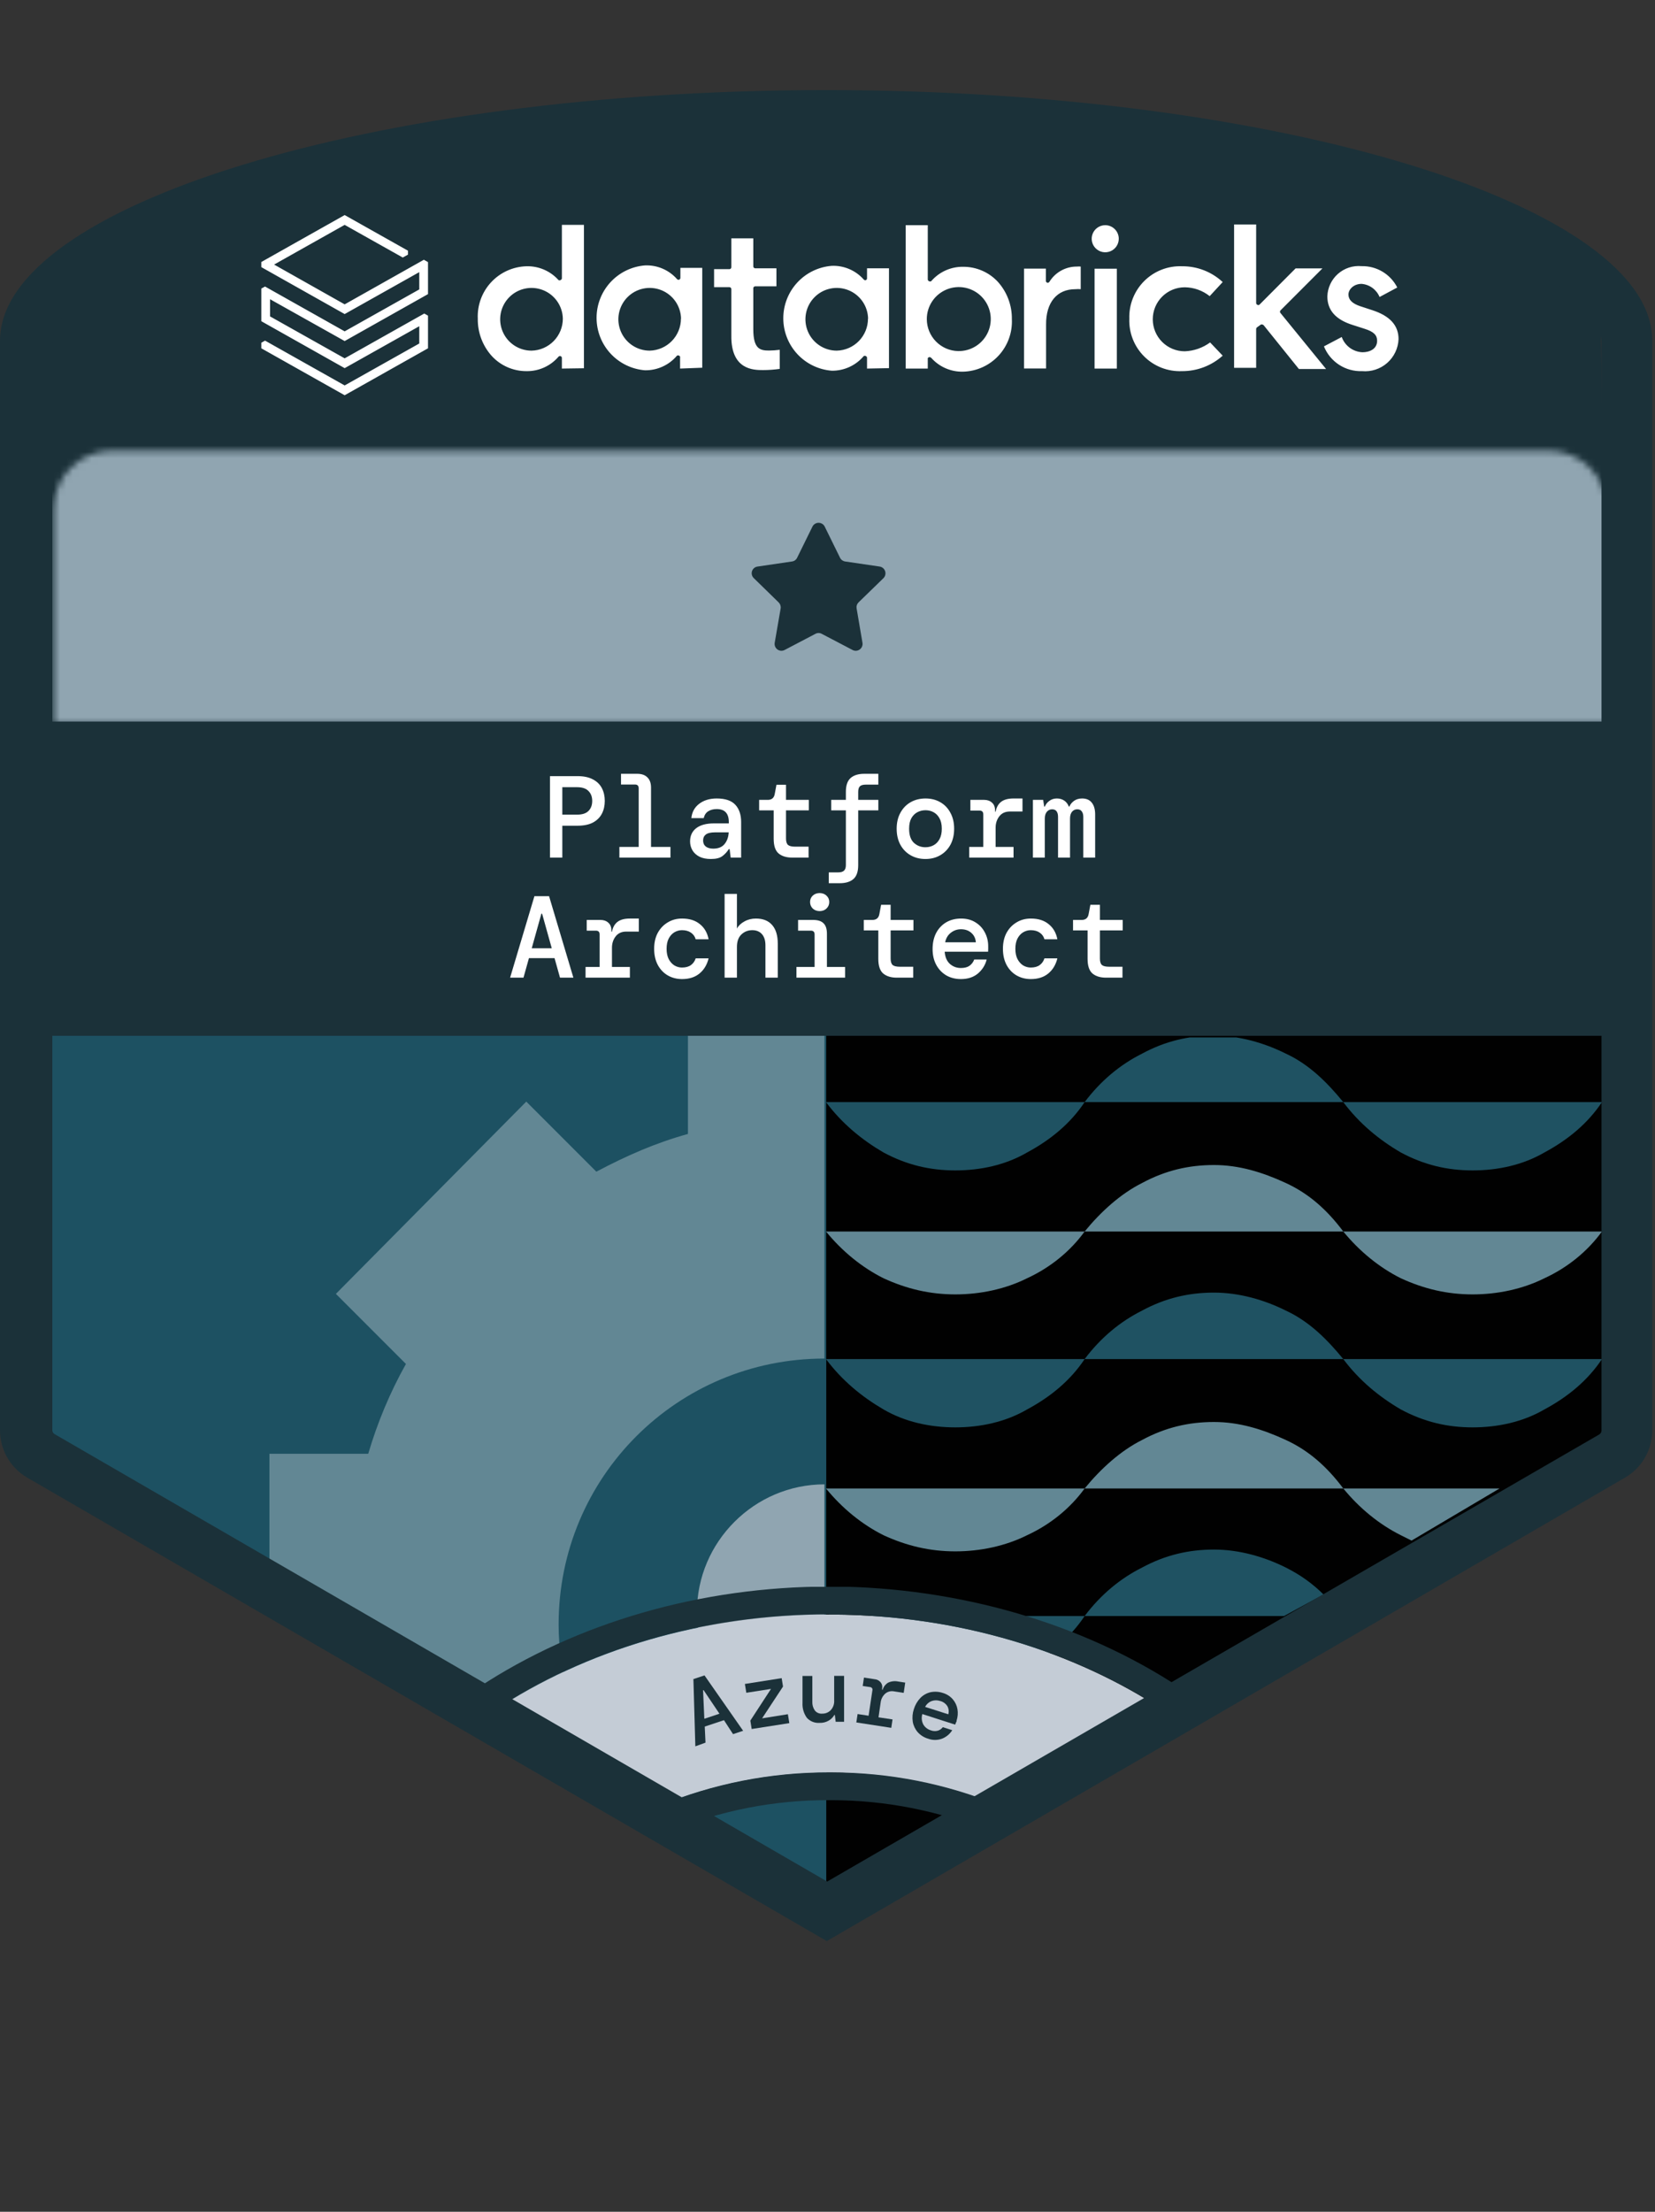 <svg width="262" height="350" viewBox="0 0 262 350" fill="none" xmlns="http://www.w3.org/2000/svg">
<rect x="0" y="0" width="262" height="350" fill="#333333" stroke="none"/>
<path d="M4.266 138.206V227.493C4.266 229.199 5.119 230.621 6.54 231.474L131.372 303.7V138.206H4.266Z" fill="#1D5162"/>
<path d="M110.331 255.077C110.331 243.987 119.43 234.887 130.52 234.887V275.55C119.43 275.55 110.331 266.451 110.331 255.077Z" fill="#90A5B1"/>
<path d="M88.434 257.067C88.434 233.749 107.202 214.982 130.519 214.982C130.519 213.276 130.519 212.138 130.519 212.138V163.798H108.908V179.438C103.79 180.859 99.24 182.85 94.406 185.409L83.316 174.319L53.174 204.745L64.264 215.835C61.705 220.385 59.715 225.219 58.293 230.053H42.653V248.252L94.406 278.109C90.709 271.853 88.434 264.744 88.434 257.067Z" fill="#628794"/>
<path d="M130.803 300.857L255.35 228.631C256.772 227.778 257.625 226.356 257.625 224.65V135.363H130.803V300.857Z" fill="#010101"/>
<g clip-path="url(#clip0_1706_3560)">
<path d="M212.653 174.403C210.094 171.275 207.25 168.432 203.554 166.726C200.142 165.02 196.161 163.882 192.18 163.882C188.199 163.882 184.502 164.735 180.805 166.726C177.393 168.432 174.265 170.991 171.706 174.403H212.653Z" fill="#1F5262"/>
<path d="M130.759 174.404C133.318 177.816 136.446 180.375 139.858 182.365C143.555 184.356 147.251 185.209 151.232 185.209C155.213 185.209 159.194 184.356 162.607 182.365C166.303 180.375 169.431 177.816 171.706 174.404H130.759Z" fill="#1F5262"/>
<path d="M212.653 174.404C215.213 177.816 218.34 180.375 221.753 182.365C225.449 184.356 229.146 185.209 233.127 185.209C237.108 185.209 241.089 184.356 244.501 182.365C248.198 180.375 251.326 177.816 253.6 174.404H212.653Z" fill="#1F5262"/>
<path d="M212.653 194.877C210.094 191.464 207.25 188.905 203.554 187.199C199.857 185.493 196.161 184.356 192.18 184.356C188.199 184.356 184.502 185.209 180.805 187.199C177.393 188.905 174.265 191.749 171.706 194.877H212.653Z" fill="#628794"/>
<path d="M130.759 194.877C133.318 198.005 136.446 200.564 139.858 202.27C143.555 203.976 147.251 204.829 151.232 204.829C155.213 204.829 159.194 203.976 162.607 202.27C166.303 200.564 169.431 198.005 171.706 194.877H130.759Z" fill="#628794"/>
<path d="M212.653 194.877C215.213 198.005 218.34 200.564 221.753 202.27C225.449 203.976 229.146 204.829 233.127 204.829C237.108 204.829 241.089 203.976 244.501 202.27C248.198 200.564 251.326 198.005 253.6 194.877H212.653Z" fill="#628794"/>
<path d="M212.653 215.066C210.094 211.938 207.25 209.095 203.554 207.389C200.142 205.683 196.161 204.545 192.18 204.545C188.199 204.545 184.502 205.398 180.805 207.389C177.393 209.095 174.265 211.654 171.706 215.066H212.653Z" fill="#1F5262"/>
<path d="M130.759 215.066C133.318 218.478 136.446 221.037 139.858 223.028C143.27 225.018 147.251 225.871 151.232 225.871C155.213 225.871 159.194 225.018 162.607 223.028C166.303 221.037 169.431 218.478 171.706 215.066H130.759Z" fill="#1F5262"/>
<path d="M212.653 215.066C215.213 218.478 218.34 221.037 221.753 223.028C225.449 225.018 229.146 225.871 233.127 225.871C237.108 225.871 241.089 225.018 244.501 223.028C248.198 221.037 251.326 218.478 253.6 215.066H212.653Z" fill="#1F5262"/>
<path d="M212.653 235.54C210.094 232.127 207.25 229.568 203.554 227.862C199.857 226.156 196.161 225.019 192.18 225.019C188.199 225.019 184.502 225.872 180.805 227.862C177.393 229.568 174.265 232.412 171.706 235.54H212.653Z" fill="#628794"/>
<path d="M130.759 235.539C133.318 238.667 136.446 241.226 139.858 242.932C143.555 244.639 147.251 245.492 151.232 245.492C155.213 245.492 159.194 244.639 162.607 242.932C166.303 241.226 169.431 238.667 171.706 235.539H130.759Z" fill="#628794"/>
<path d="M212.653 235.539C215.213 238.667 218.34 241.226 221.753 242.932C222.321 243.217 222.89 243.501 223.459 243.785L237.392 235.539H212.653Z" fill="#628794"/>
<path d="M209.525 252.316C207.819 250.61 205.829 249.188 203.554 248.051C200.142 246.345 196.161 245.207 192.18 245.207C188.199 245.207 184.502 246.06 180.805 248.051C177.393 249.757 174.265 252.316 171.706 255.729H203.269L209.525 252.316Z" fill="#1F5262"/>
<path d="M130.759 255.729C133.318 259.141 136.446 261.7 139.858 263.691C143.555 265.681 147.251 266.534 151.232 266.534C155.213 266.534 159.194 265.681 162.607 263.691C166.303 261.7 169.431 259.141 171.706 255.729H130.759Z" fill="#1F5262"/>
<path d="M130.759 276.202C133.318 279.33 136.446 281.889 139.858 283.595C143.27 285.302 147.251 286.155 151.232 286.155C151.801 286.155 152.085 286.155 152.654 286.155L169.431 276.202H130.759Z" fill="#628794"/>
</g>
<path d="M130.517 21.317C59.548 21.317 7.598 39.899 7.598 53.532V124.17H254.647L253.437 53.532C253.437 39.899 201.487 21.317 130.517 21.317Z" fill="#1B3139"/>
<mask id="mask0_1706_3560" style="mask-type:alpha" maskUnits="userSpaceOnUse" x="8" y="71" width="247" height="44">
<path d="M8.511 80.528C8.511 75.443 12.633 71.32 17.719 71.32H245.166C250.252 71.32 254.374 75.443 254.374 80.528V114.599H8.511V80.528Z" fill="white"/>
</mask>
<g mask="url(#mask0_1706_3560)">
<path d="M6.576 63.032H257.044V121.045H6.576V63.032Z" fill="#90A5B1"/>
</g>
<path d="M128.616 83.334L126.186 88.273C126.109 88.43 125.994 88.565 125.852 88.666C125.71 88.768 125.544 88.832 125.371 88.853L119.93 89.653C119.729 89.678 119.54 89.76 119.384 89.889C119.229 90.019 119.113 90.189 119.05 90.381C118.988 90.574 118.981 90.78 119.031 90.976C119.082 91.171 119.187 91.349 119.334 91.487L123.27 95.329C123.394 95.452 123.488 95.603 123.543 95.769C123.597 95.936 123.611 96.113 123.583 96.286L122.642 101.711C122.608 101.91 122.629 102.115 122.705 102.302C122.78 102.489 122.907 102.652 123.07 102.771C123.233 102.89 123.427 102.961 123.628 102.976C123.83 102.991 124.031 102.949 124.21 102.855L129.087 100.3C129.24 100.215 129.413 100.17 129.589 100.17C129.764 100.17 129.937 100.215 130.09 100.3L134.967 102.855C135.146 102.949 135.347 102.991 135.549 102.976C135.75 102.961 135.944 102.89 136.107 102.771C136.27 102.652 136.397 102.489 136.472 102.302C136.548 102.115 136.57 101.91 136.535 101.711L135.61 96.286C135.579 96.114 135.589 95.937 135.641 95.771C135.693 95.604 135.785 95.453 135.908 95.329L139.859 91.487C140 91.347 140.1 91.169 140.147 90.975C140.193 90.781 140.185 90.578 140.124 90.388C140.062 90.198 139.949 90.028 139.797 89.899C139.645 89.769 139.46 89.684 139.263 89.653L133.806 88.853C133.634 88.829 133.47 88.764 133.328 88.663C133.186 88.562 133.07 88.428 132.991 88.273L130.561 83.334C130.472 83.152 130.334 82.999 130.162 82.891C129.99 82.784 129.791 82.727 129.589 82.727C129.386 82.727 129.187 82.784 129.016 82.891C128.844 82.999 128.705 83.152 128.616 83.334Z" fill="#1B3139"/>
<g clip-path="url(#clip1_1706_3560)">
<path d="M131.869 255.49C111.393 255.37 92.658 261.144 78.179 270.749L104.372 285.755C121.648 278.747 140.973 278.747 158.249 285.755L184.323 270.709C170.109 261.317 151.853 255.61 131.869 255.49Z" fill="#C4CCD6"/>
<path d="M131.245 255.491H131.87C151.814 255.611 170.11 261.318 184.323 270.683L158.183 285.703C149.787 282.253 140.799 280.477 131.723 280.474H131.284C122.028 280.436 112.856 282.245 104.306 285.796L78.179 270.71C92.513 261.198 111.021 255.451 131.245 255.451V255.491ZM131.245 251.061C110.994 251.061 91.356 256.741 75.746 267.025L69.829 271.016L75.999 274.554L102.126 289.561L104.014 290.651L106.008 289.8C114.02 286.499 122.607 284.821 131.271 284.864H131.683C140.182 284.879 148.598 286.536 156.468 289.747L158.475 290.585L160.35 289.507L186.504 274.488L192.687 270.936L186.73 267.011C171.319 256.874 151.854 251.22 131.883 251.047L131.245 251.061Z" fill="#1B3139"/>
<path d="M110.078 276.345L109.772 265.702L111.527 265.117L117.644 273.884L116.048 274.416L114.612 272.207L111.567 273.218L111.687 275.759L110.078 276.345ZM111.301 267.471L111.501 271.981L113.894 271.183L111.381 267.445L111.301 267.471Z" fill="#1B3139"/>
<path d="M118.998 273.603L118.785 272.273L122.056 267.257L118.147 267.869L117.921 266.472L123.745 265.554L123.957 266.885L120.647 271.913L124.729 271.262L124.955 272.672L118.998 273.603Z" fill="#1B3139"/>
<path d="M129.743 272.632C129.37 272.659 128.995 272.602 128.647 272.464C128.3 272.325 127.988 272.11 127.735 271.834C127.241 271.147 126.997 270.311 127.044 269.466V265.209H128.599V269.279C128.573 269.776 128.714 270.268 128.998 270.676C129.138 270.851 129.32 270.988 129.527 271.074C129.734 271.16 129.959 271.193 130.182 271.168C130.429 271.173 130.674 271.127 130.903 271.034C131.132 270.94 131.339 270.8 131.511 270.623C131.705 270.413 131.853 270.165 131.947 269.895C132.04 269.625 132.078 269.338 132.056 269.053V265.195H133.625V272.459H132.296L132.163 271.381H132.083C131.871 271.753 131.564 272.061 131.192 272.273C130.753 272.528 130.25 272.653 129.743 272.632Z" fill="#1B3139"/>
<path d="M135.564 272.565L135.764 271.235L137.506 271.501L138.104 267.51C138.125 267.449 138.131 267.383 138.122 267.318C138.113 267.254 138.088 267.192 138.051 267.139C138.013 267.086 137.963 267.042 137.905 267.012C137.848 266.982 137.784 266.966 137.718 266.965L136.575 266.792L136.774 265.462L138.49 265.728C138.667 265.742 138.839 265.792 138.997 265.874C139.155 265.956 139.294 266.069 139.407 266.207C139.521 266.346 139.602 266.509 139.644 266.684C139.685 266.86 139.686 267.042 139.647 267.218V267.391H139.726C139.866 266.924 140.174 266.526 140.59 266.273C141.088 266.038 141.648 265.973 142.186 266.087L143.303 266.26L143.064 267.883L141.508 267.643C141.258 267.595 141.001 267.605 140.756 267.675C140.511 267.744 140.286 267.87 140.099 268.042C139.725 268.394 139.485 268.864 139.42 269.373L139.075 271.754L141.295 272.087L141.096 273.417L135.564 272.565Z" fill="#1B3139"/>
<path d="M146.92 275.133C146.297 274.95 145.736 274.601 145.298 274.122C144.887 273.655 144.611 273.085 144.5 272.473C144.395 271.795 144.454 271.101 144.673 270.451C144.876 269.788 145.231 269.182 145.71 268.681C146.149 268.233 146.707 267.92 147.319 267.777C147.965 267.646 148.634 267.687 149.26 267.896C149.874 268.073 150.424 268.424 150.842 268.907C151.221 269.351 151.474 269.889 151.573 270.464C151.674 271.065 151.629 271.681 151.44 272.26C151.44 272.353 151.44 272.446 151.347 272.553L151.214 272.912L146.015 271.236C145.931 271.509 145.901 271.798 145.929 272.083C145.956 272.368 146.04 272.646 146.175 272.898C146.434 273.334 146.847 273.657 147.332 273.803C147.691 273.948 148.088 273.971 148.462 273.87C148.779 273.769 149.057 273.574 149.26 273.311L150.749 273.79C150.373 274.388 149.82 274.853 149.167 275.12C148.444 275.398 147.645 275.403 146.92 275.133ZM148.834 269.174C148.404 269.023 147.935 269.023 147.505 269.174C147.05 269.341 146.675 269.673 146.454 270.105L150.124 271.275C150.187 271.054 150.204 270.821 150.174 270.593C150.144 270.364 150.069 270.144 149.951 269.945C149.695 269.568 149.313 269.294 148.874 269.174H148.834Z" fill="#1B3139"/>
</g>
<path fill-rule="evenodd" clip-rule="evenodd" d="M0.002 53.923C0.002 32.648 58.597 14.257 130.804 14.257C203.026 14.257 261.62 32.648 261.564 53.923V226.338C261.564 227.844 261.172 229.324 260.425 230.632C259.678 231.94 258.603 233.03 257.305 233.794L130.889 307.161L4.26 233.794C2.963 233.03 1.888 231.94 1.141 230.632C0.394 229.324 0.001 227.844 0.002 226.338V53.923ZM130.955 297.74L130.856 297.797L130.955 297.741L130.955 297.74ZM253.164 226.997L130.955 297.74L8.648 226.94C8.536 226.875 8.443 226.782 8.379 226.671C8.314 226.559 8.28 226.432 8.28 226.303V54.536C8.053 48.673 18.286 40.772 41.142 34.202H41.355C41.757 34.095 42.17 34.038 42.586 34.032C43.806 34.032 44.976 34.517 45.838 35.38C46.701 36.243 47.186 37.413 47.186 38.634C47.374 41.16 48.132 41.817 49.386 42.902C49.935 43.377 50.579 43.935 51.312 44.768C52.991 46.676 55.073 46.822 57.39 46.983C58.393 47.053 59.44 47.126 60.517 47.347C83.691 51.802 107.245 53.978 130.842 53.846H130.941C154.539 53.978 178.092 51.802 201.266 47.347C202.344 47.127 203.391 47.054 204.395 46.984C206.713 46.822 208.797 46.677 210.478 44.769C211.211 43.936 211.856 43.378 212.406 42.903C213.661 41.818 214.421 41.161 214.612 38.634C214.616 37.414 215.102 36.246 215.963 35.384C216.825 34.522 217.993 34.035 219.212 34.032C219.632 34.038 220.05 34.095 220.457 34.202H220.669C243.526 40.772 253.744 48.673 253.532 54.536V226.359C253.532 226.489 253.498 226.615 253.433 226.727C253.369 226.839 253.276 226.932 253.164 226.997Z" fill="#1B3139"/>
<path d="M256.559 114.184H5.17V163.91H256.559V114.184Z" fill="#1B3139"/>
<path d="M87.067 135.709V122.817H91.431C92.413 122.817 93.224 122.989 93.862 123.333C94.501 123.664 94.973 124.125 95.28 124.714C95.587 125.304 95.741 125.979 95.741 126.74C95.741 127.501 95.587 128.177 95.28 128.766C94.973 129.355 94.501 129.822 93.862 130.166C93.224 130.497 92.413 130.663 91.431 130.663H89.019V135.709H87.067ZM89.019 128.913H91.339C92.174 128.913 92.782 128.717 93.162 128.324C93.555 127.931 93.752 127.403 93.752 126.74C93.752 126.089 93.555 125.567 93.162 125.175C92.782 124.769 92.174 124.567 91.339 124.567H89.019V128.913ZM98.054 135.709V134.015H101.111V124.751C101.111 124.346 100.915 124.143 100.522 124.143H98.312V122.449H100.872C101.584 122.449 102.124 122.639 102.493 123.02C102.873 123.388 103.063 123.928 103.063 124.641V134.015H106.139V135.709H98.054ZM112.541 135.93C111.817 135.93 111.209 135.807 110.718 135.562C110.227 135.304 109.858 134.966 109.613 134.549C109.367 134.119 109.244 133.652 109.244 133.149C109.244 132.253 109.57 131.553 110.22 131.05C110.883 130.546 111.817 130.294 113.02 130.294H115.377V130.092C115.377 128.717 114.739 128.029 113.462 128.029C112.934 128.029 112.486 128.146 112.117 128.379C111.761 128.6 111.522 128.962 111.399 129.466H109.447C109.545 128.508 109.956 127.753 110.681 127.2C111.417 126.636 112.344 126.353 113.462 126.353C114.812 126.353 115.795 126.685 116.408 127.348C117.022 128.011 117.329 128.925 117.329 130.092V135.709H115.672L115.506 134.365H115.377C115.107 134.794 114.769 135.163 114.364 135.47C113.959 135.777 113.351 135.93 112.541 135.93ZM112.909 134.291C113.707 134.291 114.303 134.051 114.696 133.573C115.101 133.082 115.322 132.461 115.359 131.713H113.222C112.522 131.713 112.025 131.829 111.731 132.062C111.448 132.283 111.307 132.597 111.307 133.002C111.307 133.407 111.448 133.726 111.731 133.959C112.025 134.18 112.418 134.291 112.909 134.291ZM125.407 135.709C124.511 135.709 123.799 135.494 123.271 135.064C122.743 134.622 122.479 133.843 122.479 132.725V128.232H120.177V126.574H121.54C122.166 126.574 122.534 126.267 122.645 125.653L122.921 124.18H124.431V126.574H128.041V128.232H124.431V132.689C124.431 133.167 124.535 133.505 124.744 133.702C124.965 133.886 125.339 133.978 125.867 133.978H128.004V135.709H125.407ZM131.201 139.761V138.048H132.693C133.123 138.048 133.43 137.956 133.614 137.772C133.81 137.6 133.908 137.305 133.908 136.888V128.232H131.588V126.574H133.908V125.304C133.908 124.284 134.16 123.554 134.663 123.112C135.167 122.67 135.885 122.449 136.818 122.449H139.047V124.162H137.058C136.628 124.162 136.321 124.248 136.137 124.42C135.953 124.591 135.861 124.892 135.861 125.322V126.574H139.047V128.232H135.861V136.906C135.861 137.925 135.609 138.656 135.105 139.098C134.602 139.54 133.878 139.761 132.932 139.761H131.201ZM146.498 135.93C145.627 135.93 144.847 135.734 144.159 135.341C143.472 134.948 142.932 134.395 142.539 133.683C142.146 132.959 141.949 132.112 141.949 131.142C141.949 130.172 142.146 129.331 142.539 128.619C142.932 127.894 143.472 127.336 144.159 126.943C144.847 126.55 145.633 126.353 146.517 126.353C147.401 126.353 148.18 126.55 148.856 126.943C149.543 127.336 150.077 127.894 150.458 128.619C150.851 129.331 151.047 130.172 151.047 131.142C151.047 132.112 150.851 132.959 150.458 133.683C150.065 134.395 149.525 134.948 148.837 135.341C148.162 135.734 147.382 135.93 146.498 135.93ZM146.498 134.07C146.965 134.07 147.395 133.966 147.787 133.757C148.18 133.548 148.493 133.229 148.727 132.799C148.972 132.357 149.095 131.805 149.095 131.142C149.095 130.466 148.972 129.914 148.727 129.484C148.493 129.054 148.18 128.735 147.787 128.526C147.407 128.318 146.983 128.213 146.517 128.213C146.05 128.213 145.62 128.318 145.227 128.526C144.835 128.735 144.515 129.054 144.27 129.484C144.037 129.914 143.92 130.466 143.92 131.142C143.92 132.148 144.172 132.891 144.675 133.37C145.191 133.837 145.798 134.07 146.498 134.07ZM153.434 135.709V134.015H155.663V128.876C155.663 128.471 155.466 128.269 155.073 128.269H153.618V126.574H155.81C156.313 126.574 156.725 126.722 157.044 127.016C157.363 127.299 157.523 127.698 157.523 128.213V128.434H157.615C157.75 127.747 158.038 127.231 158.48 126.887C158.935 126.531 159.591 126.353 160.451 126.353H161.869V128.416H159.88C159.156 128.416 158.597 128.668 158.204 129.171C157.811 129.674 157.615 130.276 157.615 130.976V134.015H160.451V135.709H153.434ZM163.519 135.709V126.574H165.14L165.306 127.642H165.398C165.557 127.262 165.803 126.955 166.135 126.722C166.466 126.476 166.859 126.353 167.313 126.353C167.755 126.353 168.142 126.464 168.473 126.685C168.805 126.906 169.051 127.225 169.21 127.642H169.284C169.443 127.274 169.695 126.967 170.039 126.722C170.383 126.476 170.806 126.353 171.31 126.353C171.985 126.353 172.494 126.574 172.838 127.016C173.194 127.458 173.372 128.078 173.372 128.876V135.709H171.494V129.263C171.494 128.895 171.414 128.606 171.254 128.398C171.107 128.177 170.868 128.066 170.536 128.066C170.205 128.066 169.928 128.195 169.707 128.453C169.499 128.711 169.394 129.073 169.394 129.539V135.709H167.497V129.263C167.497 128.895 167.424 128.606 167.276 128.398C167.129 128.177 166.89 128.066 166.558 128.066C166.227 128.066 165.95 128.195 165.729 128.453C165.508 128.711 165.398 129.073 165.398 129.539V135.709H163.519ZM80.753 154.709L84.602 141.817H86.923L90.772 154.709H88.654L87.788 151.615H83.737L82.871 154.709H80.753ZM85.707 144.58L84.179 150.05H87.346L85.818 144.58H85.707ZM92.698 154.709V153.015H94.927V147.876C94.927 147.471 94.73 147.269 94.338 147.269H92.883V145.574H95.074C95.578 145.574 95.989 145.722 96.308 146.016C96.627 146.299 96.787 146.698 96.787 147.213V147.434H96.879C97.014 146.747 97.303 146.231 97.745 145.887C98.199 145.531 98.856 145.353 99.715 145.353H101.133V147.416H99.144C98.42 147.416 97.861 147.668 97.468 148.171C97.076 148.674 96.879 149.276 96.879 149.976V153.015H99.715V154.709H92.698ZM107.977 154.93C107.13 154.93 106.369 154.734 105.693 154.341C105.03 153.948 104.509 153.395 104.128 152.683C103.747 151.959 103.557 151.112 103.557 150.142C103.557 149.172 103.747 148.331 104.128 147.619C104.521 146.906 105.049 146.354 105.712 145.961C106.375 145.556 107.13 145.353 107.977 145.353C109.144 145.353 110.083 145.648 110.795 146.237C111.519 146.814 111.98 147.612 112.176 148.631H110.132C110.009 148.189 109.757 147.84 109.377 147.582C109.009 147.324 108.536 147.195 107.959 147.195C107.541 147.195 107.142 147.305 106.762 147.526C106.393 147.747 106.093 148.079 105.859 148.521C105.638 148.951 105.528 149.491 105.528 150.142C105.528 150.78 105.638 151.32 105.859 151.762C106.093 152.204 106.393 152.542 106.762 152.775C107.142 152.996 107.541 153.107 107.959 153.107C108.548 153.107 109.021 152.978 109.377 152.72C109.733 152.462 109.985 152.106 110.132 151.652H112.176C111.931 152.659 111.452 153.457 110.74 154.046C110.028 154.635 109.107 154.93 107.977 154.93ZM114.71 154.709V141.449H116.663V146.937C116.908 146.483 117.301 146.108 117.841 145.814C118.382 145.507 118.989 145.353 119.665 145.353C120.794 145.353 121.654 145.697 122.243 146.385C122.832 147.06 123.127 148.036 123.127 149.313V154.709H121.175V149.589C121.175 148.828 120.991 148.239 120.622 147.821C120.254 147.404 119.744 147.195 119.094 147.195C118.418 147.195 117.841 147.422 117.363 147.876C116.896 148.331 116.663 148.988 116.663 149.847V154.709H114.71ZM129.75 144.175C129.32 144.175 128.958 144.04 128.663 143.769C128.381 143.487 128.24 143.143 128.24 142.738C128.24 142.333 128.381 141.995 128.663 141.725C128.958 141.455 129.32 141.32 129.75 141.32C130.192 141.32 130.554 141.455 130.836 141.725C131.131 141.995 131.278 142.333 131.278 142.738C131.278 143.143 131.131 143.487 130.836 143.769C130.554 144.04 130.192 144.175 129.75 144.175ZM126.085 154.709V153.015H128.958V147.876C128.958 147.471 128.761 147.269 128.369 147.269H126.343V145.574H128.718C129.48 145.574 130.032 145.752 130.376 146.108C130.732 146.452 130.91 147.005 130.91 147.766V153.015H133.783V154.709H126.085ZM141.971 154.709C141.075 154.709 140.363 154.494 139.835 154.064C139.307 153.622 139.043 152.843 139.043 151.725V147.232H136.741V145.574H138.104C138.73 145.574 139.098 145.267 139.209 144.653L139.485 143.18H140.995V145.574H144.605V147.232H140.995V151.689C140.995 152.167 141.1 152.505 141.308 152.702C141.529 152.886 141.904 152.978 142.432 152.978H144.568V154.709H141.971ZM152.13 154.93C151.246 154.93 150.467 154.734 149.791 154.341C149.116 153.935 148.588 153.377 148.207 152.665C147.827 151.953 147.636 151.124 147.636 150.178C147.636 149.221 147.821 148.38 148.189 147.655C148.57 146.931 149.098 146.366 149.773 145.961C150.46 145.556 151.252 145.353 152.149 145.353C153.033 145.353 153.794 145.556 154.432 145.961C155.071 146.354 155.562 146.882 155.906 147.545C156.262 148.208 156.44 148.938 156.44 149.736C156.44 149.859 156.44 149.994 156.44 150.142C156.44 150.277 156.434 150.43 156.421 150.602H149.552C149.613 151.449 149.889 152.094 150.381 152.536C150.872 152.966 151.449 153.18 152.112 153.18C152.689 153.18 153.143 153.064 153.475 152.83C153.818 152.585 154.07 152.253 154.23 151.836H156.2C155.979 152.708 155.519 153.444 154.819 154.046C154.119 154.635 153.223 154.93 152.13 154.93ZM152.13 147.048C151.529 147.048 150.994 147.232 150.528 147.6C150.061 147.956 149.761 148.46 149.625 149.11H154.488C154.438 148.496 154.199 147.999 153.769 147.619C153.34 147.238 152.793 147.048 152.13 147.048ZM163.191 154.93C162.344 154.93 161.583 154.734 160.908 154.341C160.245 153.948 159.723 153.395 159.342 152.683C158.962 151.959 158.771 151.112 158.771 150.142C158.771 149.172 158.962 148.331 159.342 147.619C159.735 146.906 160.263 146.354 160.926 145.961C161.589 145.556 162.344 145.353 163.191 145.353C164.358 145.353 165.297 145.648 166.009 146.237C166.734 146.814 167.194 147.612 167.39 148.631H165.346C165.223 148.189 164.972 147.84 164.591 147.582C164.223 147.324 163.75 147.195 163.173 147.195C162.756 147.195 162.357 147.305 161.976 147.526C161.608 147.747 161.307 148.079 161.074 148.521C160.853 148.951 160.742 149.491 160.742 150.142C160.742 150.78 160.853 151.32 161.074 151.762C161.307 152.204 161.608 152.542 161.976 152.775C162.357 152.996 162.756 153.107 163.173 153.107C163.762 153.107 164.235 152.978 164.591 152.72C164.947 152.462 165.199 152.106 165.346 151.652H167.39C167.145 152.659 166.666 153.457 165.954 154.046C165.242 154.635 164.321 154.93 163.191 154.93ZM175.1 154.709C174.204 154.709 173.491 154.494 172.964 154.064C172.436 153.622 172.172 152.843 172.172 151.725V147.232H169.87V145.574H171.232C171.859 145.574 172.227 145.267 172.337 144.653L172.614 143.18H174.124V145.574H177.733V147.232H174.124V151.689C174.124 152.167 174.228 152.505 174.437 152.702C174.658 152.886 175.032 152.978 175.56 152.978H177.697V154.709H175.1Z" fill="white"/>
<path d="M88.95 58.324V56.636C88.948 56.574 88.928 56.513 88.892 56.463C88.855 56.412 88.804 56.374 88.745 56.354C88.686 56.334 88.622 56.332 88.562 56.349C88.502 56.367 88.449 56.402 88.41 56.451C87.785 57.179 87.008 57.761 86.133 58.155C85.258 58.549 84.307 58.745 83.348 58.73C82.319 58.735 81.3 58.526 80.356 58.116C79.412 57.706 78.563 57.105 77.864 56.349C76.398 54.728 75.602 52.61 75.637 50.424C75.59 49.371 75.752 48.319 76.116 47.329C76.479 46.34 77.036 45.432 77.754 44.661C78.472 43.889 79.337 43.268 80.297 42.834C81.257 42.401 82.294 42.163 83.348 42.135C84.299 42.109 85.244 42.291 86.118 42.666C86.992 43.043 87.774 43.604 88.41 44.313C88.459 44.348 88.518 44.367 88.578 44.367C88.639 44.367 88.698 44.348 88.747 44.313C88.806 44.292 88.858 44.253 88.894 44.201C88.93 44.15 88.95 44.089 88.95 44.026V35.585H92.442V58.274L88.95 58.324ZM89.102 50.424C89.082 49.447 88.774 48.497 88.217 47.694C87.66 46.892 86.878 46.271 85.97 45.911C85.062 45.551 84.068 45.467 83.112 45.67C82.157 45.873 81.283 46.353 80.599 47.051C79.915 47.749 79.453 48.634 79.269 49.593C79.086 50.553 79.19 51.546 79.568 52.447C79.947 53.348 80.582 54.117 81.396 54.658C82.209 55.199 83.164 55.488 84.141 55.488C85.466 55.462 86.727 54.916 87.655 53.97C88.582 53.023 89.102 51.75 89.102 50.424ZM107.662 58.324V56.636C107.685 56.569 107.682 56.495 107.654 56.43C107.626 56.364 107.575 56.311 107.51 56.282C107.459 56.25 107.401 56.234 107.341 56.234C107.281 56.234 107.223 56.25 107.172 56.282C106.552 57.018 105.777 57.608 104.901 58.008C104.026 58.408 103.073 58.608 102.11 58.595C100.023 58.431 98.074 57.486 96.652 55.948C95.23 54.41 94.441 52.392 94.441 50.297C94.441 48.202 95.23 46.184 96.652 44.646C98.074 43.108 100.023 42.163 102.11 42C103.062 41.96 104.01 42.134 104.886 42.508C105.761 42.881 106.543 43.446 107.172 44.161C107.213 44.209 107.266 44.244 107.326 44.262C107.386 44.28 107.45 44.28 107.51 44.262C107.568 44.239 107.618 44.2 107.654 44.149C107.69 44.098 107.71 44.037 107.712 43.975V42.388H111.171V58.189L107.662 58.324ZM107.813 50.424C107.794 49.447 107.486 48.497 106.929 47.694C106.372 46.892 105.59 46.271 104.682 45.911C103.774 45.551 102.78 45.467 101.824 45.67C100.869 45.873 99.995 46.353 99.311 47.051C98.627 47.749 98.165 48.634 97.981 49.593C97.798 50.553 97.902 51.546 98.28 52.447C98.659 53.348 99.294 54.117 100.108 54.658C100.921 55.199 101.876 55.488 102.853 55.488C104.175 55.457 105.432 54.91 106.356 53.964C107.28 53.017 107.797 51.747 107.797 50.424H107.813ZM137.257 58.324V56.636C137.261 56.575 137.245 56.514 137.211 56.462C137.178 56.41 137.129 56.371 137.071 56.349C137.02 56.318 136.962 56.301 136.902 56.301C136.843 56.301 136.784 56.318 136.734 56.349C136.113 57.085 135.337 57.674 134.462 58.074C133.587 58.474 132.634 58.675 131.672 58.662C129.584 58.499 127.635 57.554 126.213 56.016C124.791 54.478 124.002 52.46 124.002 50.365C124.002 48.27 124.791 46.252 126.213 44.714C127.635 43.176 129.584 42.231 131.672 42.067C132.623 42.029 133.571 42.203 134.446 42.577C135.322 42.95 136.103 43.515 136.734 44.228C136.774 44.276 136.827 44.311 136.887 44.329C136.947 44.347 137.011 44.347 137.071 44.33C137.127 44.306 137.175 44.266 137.208 44.215C137.241 44.163 137.258 44.103 137.257 44.042V42.456H140.732V58.257L137.257 58.324ZM137.425 50.424C137.405 49.447 137.098 48.497 136.541 47.694C135.984 46.892 135.202 46.271 134.294 45.911C133.386 45.551 132.392 45.467 131.436 45.67C130.481 45.873 129.606 46.353 128.923 47.051C128.239 47.749 127.777 48.634 127.593 49.593C127.41 50.553 127.514 51.546 127.892 52.447C128.27 53.348 128.906 54.117 129.72 54.658C130.533 55.199 131.488 55.488 132.465 55.488C133.787 55.457 135.044 54.91 135.968 53.964C136.892 53.017 137.409 51.747 137.408 50.424H137.425ZM146.874 56.738V58.324H143.381V35.635H146.874V44.211C146.874 44.274 146.893 44.336 146.93 44.387C146.966 44.438 147.017 44.477 147.077 44.498C147.128 44.526 147.186 44.541 147.245 44.541C147.304 44.541 147.362 44.526 147.414 44.498C148.039 43.77 148.816 43.188 149.691 42.794C150.566 42.4 151.517 42.204 152.476 42.219C153.504 42.213 154.521 42.42 155.465 42.827C156.409 43.233 157.258 43.831 157.96 44.583C159.423 46.206 160.218 48.323 160.187 50.508C160.237 51.563 160.075 52.617 159.713 53.608C159.35 54.6 158.794 55.509 158.076 56.282C157.358 57.056 156.492 57.678 155.531 58.113C154.569 58.548 153.531 58.786 152.476 58.814C151.523 58.84 150.576 58.657 149.702 58.278C148.828 57.899 148.047 57.333 147.414 56.619C147.352 56.556 147.267 56.519 147.178 56.518H147.077C147.024 56.532 146.975 56.559 146.937 56.598C146.898 56.636 146.871 56.685 146.857 56.738H146.874ZM151.683 55.556C152.688 55.576 153.677 55.296 154.522 54.752C155.368 54.208 156.032 53.424 156.431 52.501C156.83 51.577 156.944 50.556 156.761 49.567C156.577 48.578 156.103 47.666 155.399 46.947C154.696 46.229 153.794 45.737 152.809 45.533C151.825 45.329 150.802 45.423 149.871 45.803C148.94 46.184 148.144 46.833 147.583 47.667C147.022 48.502 146.722 49.485 146.722 50.491C146.722 51.814 147.239 53.085 148.163 54.031C149.087 54.978 150.344 55.525 151.666 55.556H151.683ZM170.243 45.764C170.523 45.735 170.806 45.735 171.087 45.764V42.185C170.89 42.163 170.692 42.163 170.496 42.185C169.621 42.176 168.759 42.393 167.993 42.816C167.227 43.239 166.584 43.854 166.126 44.6C166.092 44.656 166.041 44.699 165.98 44.723C165.919 44.748 165.852 44.752 165.789 44.735C165.726 44.717 165.671 44.679 165.632 44.627C165.592 44.576 165.57 44.513 165.569 44.448V42.506H162.11V58.308H165.603V51.386C165.569 47.841 167.341 45.764 170.209 45.764H170.243ZM173.28 42.523V58.324H176.807V42.523H173.28ZM174.967 35.635C174.544 35.635 174.129 35.761 173.777 35.997C173.424 36.232 173.15 36.567 172.988 36.959C172.825 37.351 172.783 37.782 172.866 38.198C172.948 38.614 173.152 38.995 173.452 39.295C173.752 39.595 174.134 39.799 174.549 39.882C174.965 39.965 175.396 39.922 175.787 39.76C176.179 39.598 176.514 39.323 176.749 38.971C176.985 38.618 177.11 38.203 177.11 37.779C177.11 37.217 176.889 36.676 176.495 36.275C176.1 35.874 175.564 35.644 175.001 35.635H174.967ZM187.133 42.135C186.03 42.09 184.929 42.273 183.9 42.673C182.871 43.073 181.936 43.681 181.152 44.459C180.368 45.237 179.753 46.168 179.345 47.194C178.937 48.22 178.745 49.32 178.781 50.424C178.738 51.528 178.924 52.628 179.327 53.656C179.73 54.684 180.341 55.618 181.123 56.398C181.904 57.178 182.839 57.788 183.867 58.19C184.896 58.591 185.996 58.775 187.099 58.73C189.483 58.749 191.788 57.876 193.561 56.282L191.57 54.188C190.402 55.047 189.003 55.535 187.555 55.59C186.212 55.59 184.925 55.056 183.975 54.106C183.026 53.157 182.493 51.868 182.493 50.525C182.493 49.182 183.026 47.894 183.975 46.944C184.925 45.994 186.212 45.461 187.555 45.461C188.99 45.476 190.379 45.969 191.503 46.862L193.561 44.633C191.817 43.008 189.516 42.114 187.133 42.135ZM199.619 51.352C199.684 51.326 199.756 51.326 199.821 51.352C199.903 51.361 199.981 51.396 200.04 51.454L205.625 58.392H209.928L202.706 49.529C202.657 49.473 202.629 49.401 202.629 49.327C202.629 49.252 202.657 49.18 202.706 49.124L209.354 42.472H205.102L199.366 48.229C199.318 48.261 199.262 48.278 199.205 48.278C199.148 48.278 199.092 48.261 199.045 48.229C198.989 48.206 198.941 48.165 198.908 48.114C198.875 48.063 198.858 48.003 198.859 47.942V35.517H195.367V58.206H198.859V52.061C198.861 51.972 198.897 51.887 198.961 51.825L199.619 51.352ZM215.631 58.73C216.346 58.794 217.067 58.713 217.749 58.49C218.432 58.268 219.062 57.909 219.602 57.435C220.141 56.962 220.579 56.383 220.888 55.735C221.198 55.087 221.372 54.383 221.402 53.665C221.402 51.504 220.052 50.002 217.268 49.09L215.361 48.465C214.079 48.044 213.471 47.436 213.471 46.608C213.471 45.781 214.315 44.92 215.547 44.92C216.167 44.97 216.762 45.19 217.265 45.556C217.768 45.923 218.16 46.421 218.398 46.997L221.199 45.494C220.671 44.456 219.86 43.587 218.86 42.99C217.86 42.392 216.711 42.09 215.547 42.118C214.873 42.056 214.194 42.131 213.551 42.341C212.908 42.551 212.315 42.89 211.808 43.337C211.301 43.784 210.89 44.331 210.602 44.943C210.313 45.555 210.153 46.219 210.13 46.895C210.13 49.09 211.447 50.576 214.129 51.42L216.07 52.044C217.453 52.483 218.01 53.024 218.01 53.918C218.01 55.269 216.761 55.742 215.698 55.742C214.972 55.713 214.27 55.468 213.684 55.038C213.098 54.608 212.653 54.012 212.408 53.328L209.59 54.813C210.072 56.008 210.911 57.026 211.992 57.727C213.073 58.428 214.344 58.778 215.631 58.73ZM120.789 58.561C121.675 58.561 122.56 58.499 123.438 58.375V55.353C122.878 55.425 122.315 55.465 121.75 55.471C120.333 55.471 119.253 55.235 119.253 52.095V45.612C119.253 45.535 119.283 45.46 119.336 45.403C119.39 45.347 119.463 45.313 119.54 45.309H122.915V42.456H119.54C119.463 42.451 119.39 42.417 119.336 42.361C119.283 42.304 119.253 42.23 119.253 42.152V37.712H115.777V42.287C115.777 42.327 115.77 42.366 115.754 42.403C115.739 42.44 115.717 42.473 115.689 42.502C115.66 42.53 115.627 42.552 115.59 42.568C115.553 42.583 115.514 42.591 115.474 42.591H113.044V45.444H115.474C115.514 45.444 115.553 45.452 115.59 45.467C115.627 45.482 115.66 45.505 115.689 45.533C115.717 45.561 115.739 45.594 115.754 45.631C115.77 45.668 115.777 45.708 115.777 45.748V53.108C115.71 58.561 119.321 58.561 120.789 58.561ZM66.374 45.798L54.563 52.433L41.959 45.342L41.368 45.663V50.829L54.563 58.257L66.374 51.622V54.357L54.563 60.992L41.959 53.901L41.368 54.239V55.117L54.563 62.545L67.757 55.117V49.951L67.167 49.614L54.563 56.704L42.752 50.069V47.351L54.563 53.969L67.757 46.541V41.477L67.099 41.105L54.563 48.162L43.393 41.865L54.563 35.585L63.758 40.751L64.585 40.295V39.67L54.563 34.032L41.368 41.46V42.27L54.563 49.698L66.374 43.063V45.798Z" fill="white"/>
<defs>
<clipPath id="clip0_1706_3560">
<rect width="123.126" height="122.272" fill="white" transform="translate(130.759 164.167)"/>
</clipPath>
<clipPath id="clip1_1706_3560">
<rect width="122.871" height="39.551" fill="white" transform="translate(69.829 251.101)"/>
</clipPath>
</defs>
</svg>
